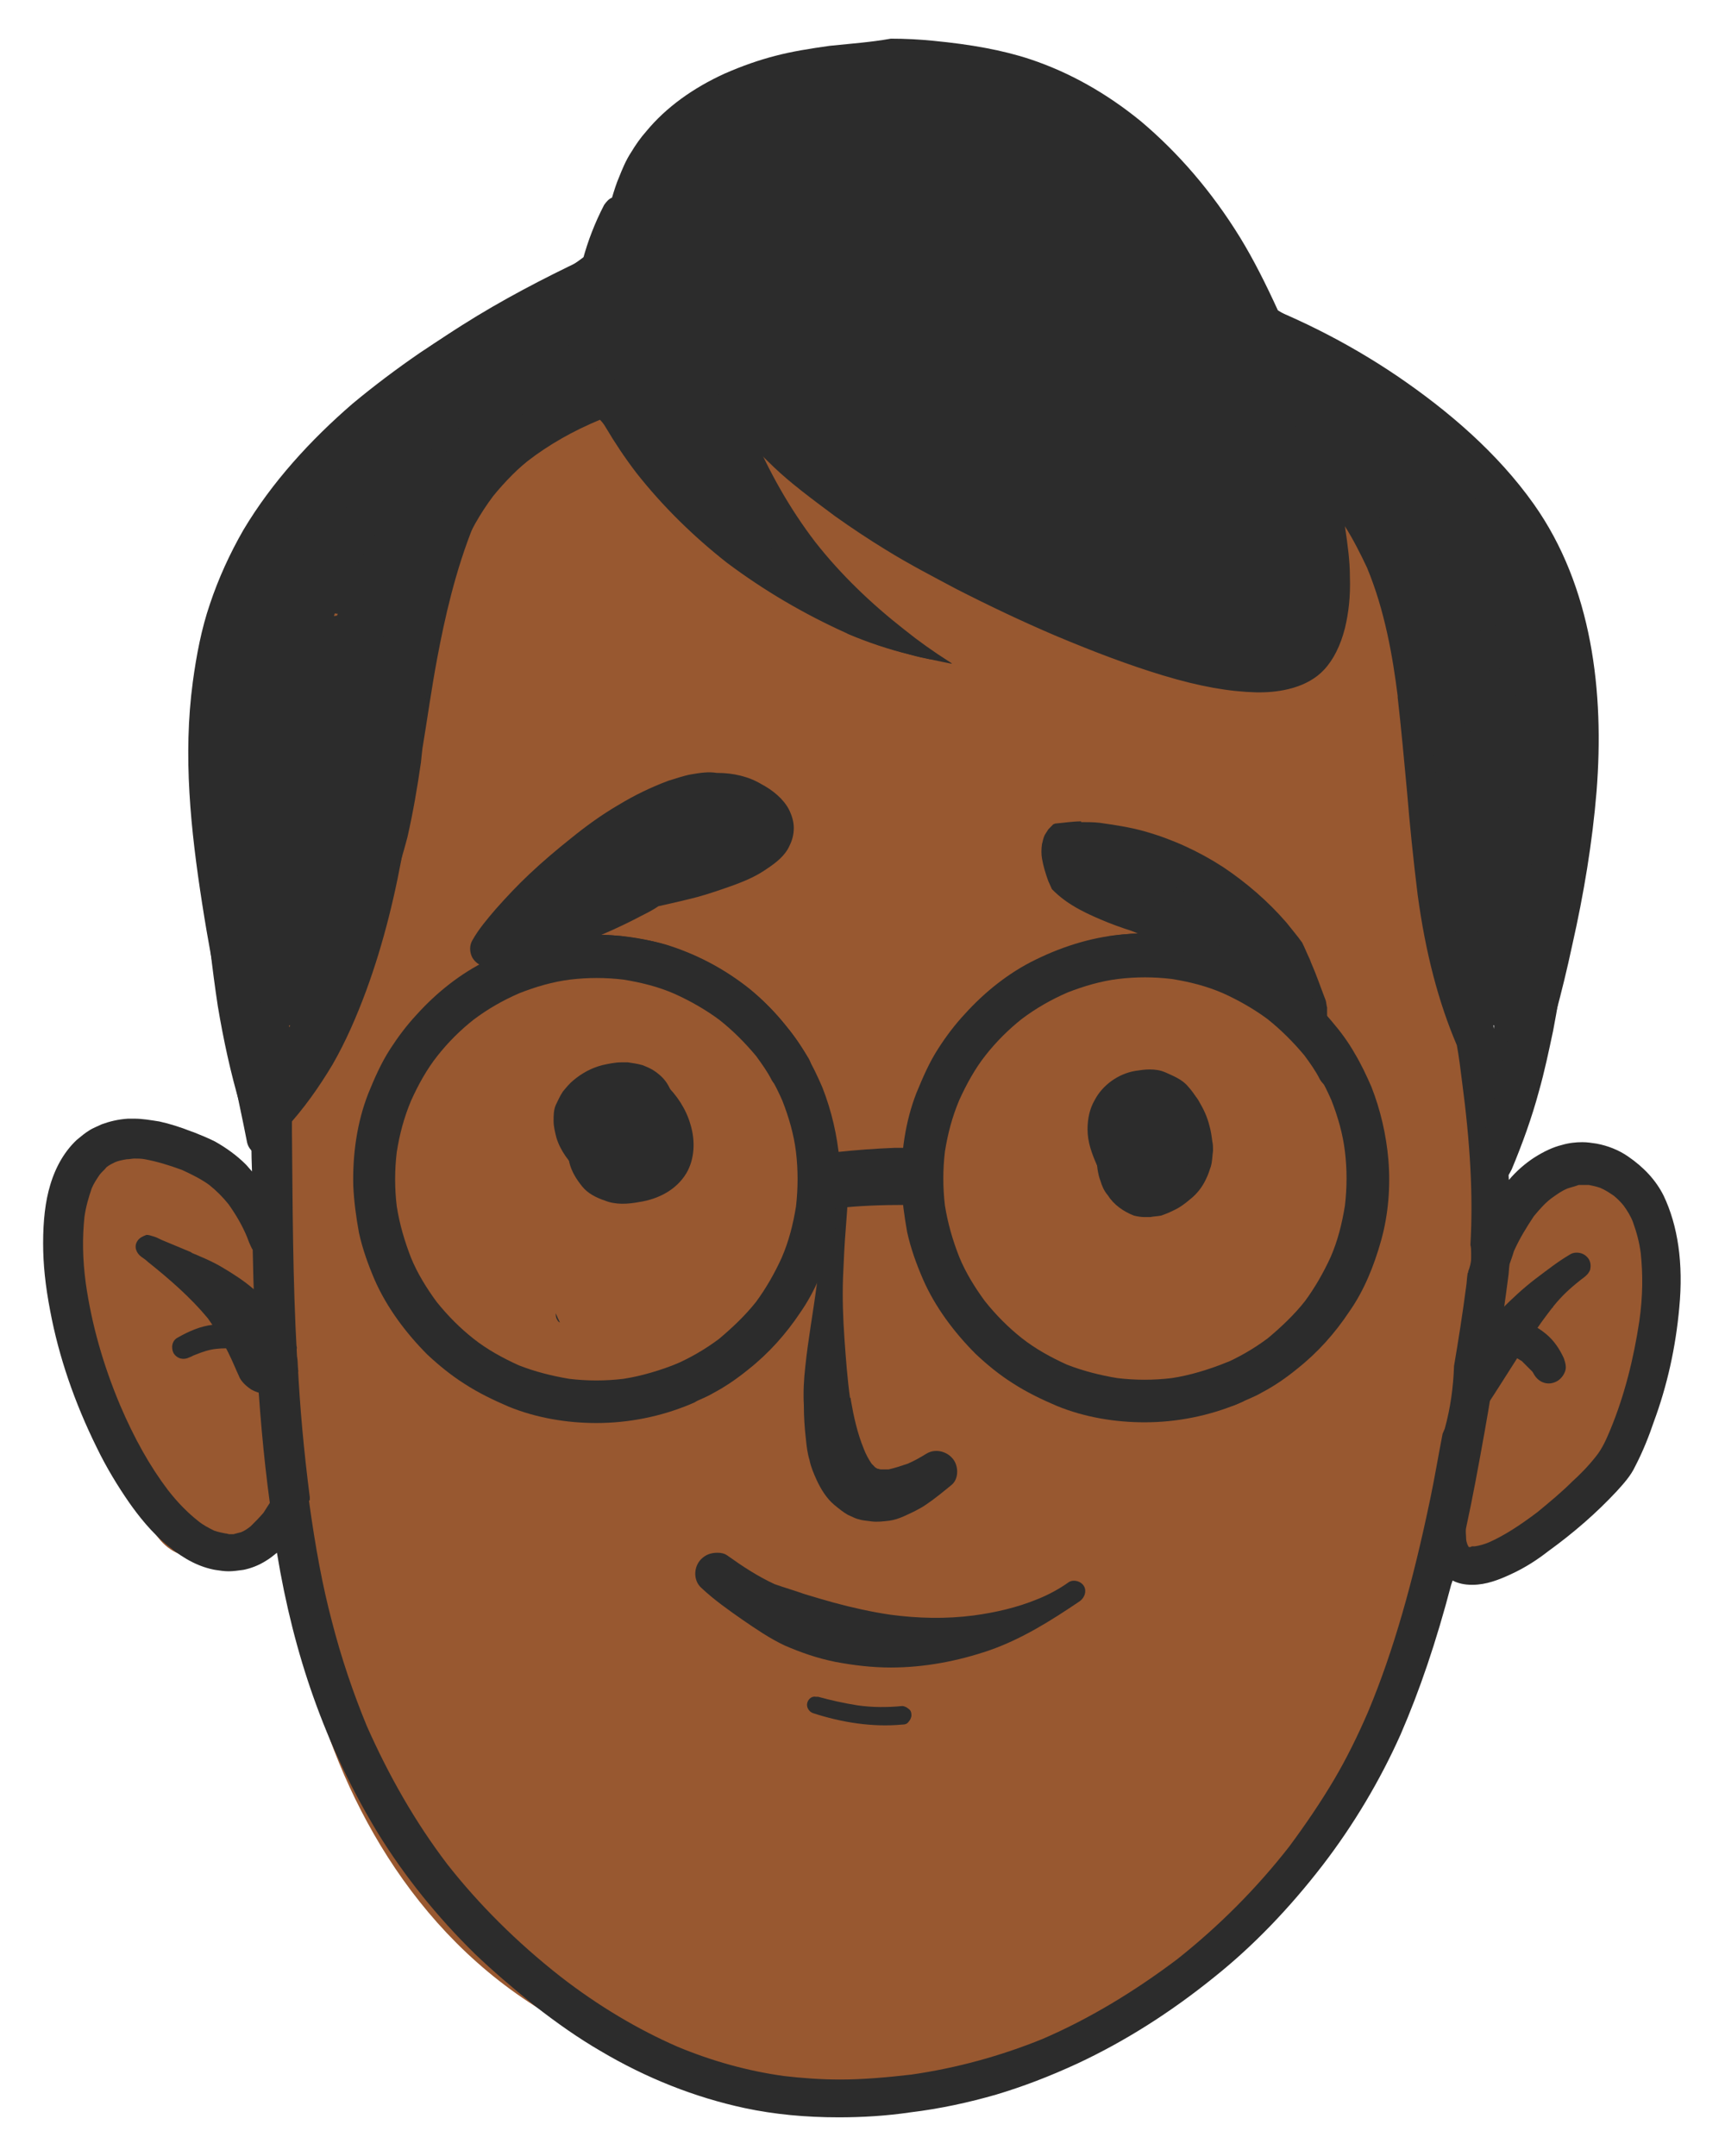 <svg width="24" height="30" viewBox="0 0 24 30" fill="none" xmlns="http://www.w3.org/2000/svg">
<path d="M20.5 7.5L14.5 4L8 5L3.5 9L4 16.5C4 16.5 1.5 15.5 1 16C0.5 16.5 1.5 19.5 2 21L2 21C2.5 22.5 4 21 4 21C4 23.667 5.5 29 11.5 29C17.5 29 19.667 24.5 20 22C23 22 23.5 17.5 23 16.5C22.6 15.7 21 16.5 20.5 17V7.5Z" fill="#985830"/>
<path d="M11.541 0.638C11.263 0.677 11.015 0.717 10.787 0.777C10.559 0.836 10.331 0.915 10.082 1.024C9.646 1.223 9.269 1.491 8.991 1.828C8.912 1.917 8.843 2.016 8.783 2.116C8.704 2.235 8.654 2.364 8.614 2.463C8.575 2.552 8.545 2.651 8.515 2.75C8.466 2.77 8.436 2.81 8.406 2.85C8.277 3.098 8.178 3.355 8.109 3.613C7.027 4.129 5.798 4.804 4.806 5.815C4.32 6.311 3.923 6.877 3.625 7.492C3.348 8.057 3.149 8.702 3.02 9.446C2.852 10.378 2.792 11.4 2.862 12.471C2.891 12.957 2.951 13.473 3.03 13.998C3.11 14.475 3.209 14.931 3.338 15.367C3.357 15.447 3.417 15.516 3.496 15.546C3.496 15.794 3.496 16.052 3.506 16.3C3.477 16.27 3.447 16.23 3.417 16.2C3.298 16.081 3.149 15.972 2.99 15.883C2.891 15.833 2.792 15.794 2.693 15.754L2.663 15.744C2.514 15.685 2.356 15.635 2.217 15.605C2.088 15.585 1.979 15.566 1.87 15.566C1.84 15.566 1.81 15.566 1.78 15.566C1.642 15.575 1.522 15.605 1.413 15.645C1.354 15.675 1.294 15.694 1.235 15.734C1.185 15.764 1.126 15.813 1.066 15.863C0.908 16.012 0.779 16.22 0.699 16.488C0.63 16.716 0.6 16.984 0.6 17.301C0.6 17.589 0.63 17.887 0.699 18.244C0.818 18.878 1.036 19.513 1.344 20.138C1.483 20.426 1.642 20.684 1.8 20.912C1.919 21.081 2.108 21.328 2.346 21.517C2.574 21.705 2.782 21.805 2.99 21.844C3.06 21.854 3.119 21.864 3.179 21.864C3.248 21.864 3.308 21.854 3.387 21.844C3.486 21.824 3.596 21.785 3.705 21.715C3.754 21.686 3.804 21.646 3.853 21.606C3.972 22.33 4.141 22.995 4.359 23.61C4.597 24.284 4.905 24.929 5.262 25.514C5.629 26.109 6.085 26.675 6.601 27.181C6.849 27.419 7.127 27.657 7.434 27.905C7.752 28.153 8.049 28.361 8.357 28.54C8.991 28.916 9.666 29.184 10.36 29.333C10.777 29.422 11.213 29.462 11.669 29.462C11.997 29.462 12.334 29.442 12.671 29.392C13.078 29.343 13.485 29.254 13.862 29.145C14.229 29.035 14.596 28.896 15.002 28.708C15.637 28.41 16.272 28.014 16.897 27.508C17.432 27.081 17.938 26.556 18.404 25.951C18.831 25.395 19.198 24.78 19.486 24.136C19.753 23.52 19.982 22.846 20.19 22.052L20.2 22.023L20.21 21.993C20.289 22.033 20.378 22.052 20.477 22.052H20.487C20.676 22.052 20.854 21.983 21.023 21.904C21.221 21.814 21.4 21.695 21.539 21.586C21.896 21.328 22.213 21.051 22.491 20.753C22.59 20.644 22.689 20.535 22.749 20.406C22.858 20.198 22.947 19.97 23.007 19.791C23.195 19.285 23.314 18.75 23.364 18.194C23.423 17.579 23.344 17.053 23.146 16.637C23.037 16.419 22.868 16.24 22.65 16.091C22.521 16.002 22.372 15.943 22.213 15.913C22.144 15.903 22.084 15.893 22.015 15.893C21.926 15.893 21.826 15.903 21.727 15.933C21.608 15.962 21.479 16.022 21.34 16.111C21.221 16.19 21.102 16.29 20.993 16.419C20.983 16.25 20.973 16.071 20.963 15.883C20.993 15.863 21.013 15.843 21.023 15.813C21.112 15.645 21.172 15.456 21.202 15.268C21.212 15.209 21.221 15.139 21.231 15.07C21.36 14.772 21.469 14.455 21.559 14.147C21.648 13.82 21.727 13.463 21.777 13.066C21.886 12.352 21.916 11.578 21.896 10.775C21.876 10.061 21.797 9.327 21.668 8.583C21.559 7.938 21.321 7.333 20.993 6.827C20.785 6.51 20.517 6.212 20.21 5.934C19.942 5.706 19.644 5.478 19.228 5.21C19.009 5.071 18.791 4.933 18.573 4.804C18.444 4.724 18.325 4.655 18.196 4.575C18.047 4.486 17.909 4.397 17.779 4.318C17.611 3.951 17.442 3.613 17.254 3.306C16.857 2.661 16.391 2.125 15.875 1.689C15.389 1.292 14.873 1.005 14.338 0.826C13.951 0.697 13.505 0.618 12.989 0.568C12.79 0.548 12.592 0.538 12.394 0.538C12.116 0.588 11.828 0.608 11.541 0.638ZM3.486 10.011C3.596 9.237 3.764 8.563 4.012 7.978C4.201 7.541 4.449 7.115 4.736 6.738C5.073 6.311 5.49 5.905 5.966 5.528C6.532 5.101 7.176 4.704 8.009 4.288C8 4.486 8 4.694 8.019 4.893C8.029 4.992 8.039 5.101 8.059 5.2C7.811 5.25 7.583 5.339 7.365 5.458C7.027 5.647 6.73 5.954 6.462 6.361C6.244 6.688 6.065 7.085 5.897 7.601C5.768 7.988 5.659 8.434 5.55 8.979C5.47 9.376 5.411 9.773 5.351 10.16C5.312 10.438 5.262 10.725 5.212 11.003C5.173 11.241 5.113 11.519 5.034 11.796C4.875 12.322 4.697 12.848 4.488 13.344C4.33 13.731 4.181 14.028 4.022 14.296C4.022 14.038 4.012 13.77 4.002 13.512C4.002 13.354 3.873 13.235 3.724 13.235C3.625 13.235 3.526 13.294 3.477 13.393C3.357 12.233 3.348 11.092 3.486 10.011ZM21.172 10.933C21.102 10.547 21.013 10.14 20.914 9.723C20.835 9.406 20.715 8.989 20.557 8.602C20.418 8.265 20.259 7.948 20.071 7.66C19.912 7.412 19.714 7.154 19.466 6.867C19.188 6.549 18.881 6.242 18.583 5.954L18.474 5.845L18.305 5.676C18.256 5.528 18.206 5.379 18.146 5.21L18.345 5.339C18.762 5.587 19.198 5.855 19.585 6.153C19.902 6.401 20.17 6.658 20.388 6.936C20.577 7.184 20.735 7.452 20.864 7.74C20.954 7.968 21.033 8.206 21.092 8.464C21.152 8.731 21.192 9.009 21.231 9.267V9.277V9.287V9.297V9.307V9.327V9.317C21.36 10.358 21.4 11.36 21.331 12.273C21.311 11.846 21.251 11.4 21.172 10.933ZM4.31 20.872V20.852V20.832C4.23 20.208 4.171 19.583 4.141 18.948C4.141 18.918 4.131 18.878 4.131 18.849C4.072 17.807 4.072 16.776 4.062 15.754V15.238C4.538 14.633 4.845 13.949 5.093 13.354C5.222 13.036 5.341 12.699 5.47 12.322C5.54 12.104 5.609 11.876 5.669 11.648C5.748 11.3 5.807 10.953 5.857 10.606L5.867 10.507L5.877 10.418C5.946 10.001 6.006 9.565 6.085 9.148C6.184 8.622 6.333 7.938 6.601 7.283C6.74 6.956 6.899 6.678 7.077 6.45C7.166 6.331 7.266 6.232 7.375 6.133C7.404 5.974 7.504 5.825 7.642 5.746C7.732 5.696 7.831 5.667 7.93 5.667C8.019 5.667 8.109 5.686 8.188 5.726C8.188 5.726 8.198 5.726 8.208 5.726V5.736C8.297 5.786 8.376 5.855 8.426 5.944C8.555 6.162 8.694 6.371 8.853 6.579C9.22 7.045 9.646 7.462 10.112 7.829C10.628 8.216 11.184 8.543 11.779 8.811C12.066 8.93 12.364 9.029 12.661 9.108C12.761 9.138 12.86 9.158 12.959 9.178C12.602 9.009 12.255 8.801 11.937 8.563C11.61 8.305 11.322 8.017 11.065 7.69C10.836 7.392 10.648 7.065 10.499 6.738C10.4 6.49 10.32 6.232 10.271 5.974C10.42 6.153 10.588 6.331 10.767 6.5C10.995 6.718 11.273 6.926 11.62 7.184C11.858 7.353 12.096 7.511 12.324 7.65C12.661 7.859 13.009 8.037 13.306 8.196C13.752 8.424 14.209 8.642 14.675 8.841C15.24 9.079 15.716 9.257 16.173 9.396C16.698 9.555 17.105 9.624 17.482 9.634H17.522C17.799 9.634 18.186 9.575 18.424 9.317C18.553 9.178 18.652 8.979 18.712 8.741C18.762 8.533 18.791 8.305 18.781 8.017C18.781 7.809 18.752 7.591 18.712 7.323C18.831 7.511 18.93 7.71 19.019 7.898C19.267 8.493 19.377 9.138 19.446 9.684V9.704V9.723C19.446 9.713 19.446 9.713 19.446 9.704C19.495 10.13 19.535 10.576 19.575 11.003C19.614 11.479 19.664 11.965 19.724 12.451C19.833 13.255 20.011 13.939 20.269 14.544C20.299 14.703 20.319 14.871 20.339 15.03C20.458 15.923 20.497 16.647 20.458 17.321C20.468 17.361 20.468 17.401 20.468 17.44C20.468 17.46 20.468 17.49 20.468 17.51C20.468 17.569 20.448 17.639 20.428 17.688C20.428 17.698 20.428 17.708 20.418 17.718V17.728C20.408 17.787 20.408 17.847 20.398 17.906C20.349 18.283 20.289 18.66 20.23 19.007C20.22 19.305 20.18 19.593 20.101 19.88C20.091 19.9 20.081 19.93 20.071 19.95C20.011 20.257 19.962 20.555 19.902 20.842C19.654 22.033 19.386 22.975 19.039 23.808C18.89 24.155 18.732 24.473 18.563 24.76C18.375 25.078 18.166 25.385 17.938 25.693C17.482 26.278 16.956 26.804 16.381 27.26C15.776 27.716 15.151 28.093 14.506 28.371C13.921 28.609 13.306 28.777 12.681 28.867C12.344 28.906 12.007 28.936 11.689 28.936C11.421 28.936 11.154 28.916 10.906 28.887C10.4 28.817 9.904 28.678 9.428 28.48C8.882 28.242 8.327 27.915 7.791 27.498C7.186 27.022 6.66 26.496 6.224 25.941C5.778 25.355 5.411 24.711 5.103 24.016C4.915 23.56 4.746 23.064 4.617 22.558C4.488 22.072 4.389 21.537 4.3 20.892V20.902V20.882L4.31 20.872ZM20.676 13.611C20.666 13.542 20.606 13.483 20.547 13.443C20.527 13.433 20.497 13.423 20.477 13.413C20.388 13.066 20.319 12.689 20.259 12.273C20.2 11.836 20.16 11.39 20.12 10.953C20.101 10.685 20.071 10.418 20.041 10.15C19.972 9.456 19.872 8.722 19.644 8.027L19.634 8.007L19.624 7.978C19.773 8.216 19.902 8.464 20.011 8.722C20.2 9.178 20.329 9.654 20.438 10.1C20.557 10.566 20.646 11.062 20.715 11.578C20.795 12.173 20.835 12.758 20.835 13.324C20.835 13.611 20.825 13.909 20.795 14.207C20.795 14.246 20.785 14.286 20.785 14.316C20.755 14.088 20.715 13.85 20.676 13.611ZM3.139 21.338C3.09 21.328 3.04 21.319 2.981 21.299C2.901 21.259 2.822 21.219 2.752 21.16C2.614 21.051 2.475 20.912 2.336 20.733C2.088 20.406 1.87 20.019 1.671 19.553C1.433 18.988 1.275 18.422 1.195 17.867C1.146 17.51 1.146 17.212 1.175 16.934C1.195 16.786 1.235 16.657 1.275 16.538C1.304 16.468 1.344 16.409 1.384 16.349C1.413 16.309 1.453 16.28 1.483 16.24C1.522 16.21 1.562 16.19 1.602 16.171C1.651 16.151 1.701 16.141 1.761 16.131C1.8 16.131 1.84 16.121 1.87 16.121C1.919 16.121 1.969 16.121 2.018 16.131C2.177 16.161 2.346 16.21 2.534 16.28C2.683 16.349 2.802 16.409 2.911 16.488C3.01 16.567 3.1 16.657 3.179 16.756C3.278 16.895 3.367 17.044 3.437 17.212C3.447 17.242 3.457 17.262 3.467 17.291C3.486 17.331 3.496 17.361 3.516 17.391C3.526 17.936 3.546 18.402 3.566 18.839C3.605 19.563 3.665 20.257 3.754 20.912C3.724 20.961 3.695 21.001 3.665 21.051C3.605 21.12 3.546 21.18 3.486 21.239C3.447 21.269 3.407 21.299 3.357 21.319C3.318 21.328 3.288 21.338 3.248 21.348C3.229 21.348 3.209 21.348 3.189 21.348C3.179 21.348 3.159 21.338 3.139 21.338ZM20.458 21.527H20.438L20.428 21.517C20.428 21.507 20.418 21.497 20.418 21.497C20.408 21.467 20.398 21.438 20.398 21.408C20.398 21.358 20.388 21.309 20.398 21.259C20.487 20.852 20.567 20.416 20.656 19.92C20.725 19.533 20.785 19.156 20.825 18.869L20.854 18.66C20.904 18.373 20.944 18.075 20.983 17.777C20.993 17.718 20.993 17.648 21.003 17.589C21.023 17.529 21.043 17.48 21.063 17.41C21.142 17.232 21.241 17.073 21.34 16.924C21.43 16.815 21.509 16.726 21.608 16.657C21.678 16.607 21.737 16.567 21.807 16.538C21.866 16.518 21.916 16.508 21.965 16.488C21.985 16.488 22.005 16.488 22.035 16.488C22.055 16.488 22.084 16.488 22.104 16.488C22.154 16.498 22.203 16.508 22.263 16.528C22.332 16.557 22.392 16.597 22.451 16.637C22.501 16.677 22.55 16.726 22.59 16.776C22.64 16.845 22.689 16.924 22.719 17.004C22.769 17.143 22.808 17.282 22.828 17.44C22.858 17.728 22.858 18.035 22.808 18.383C22.729 18.908 22.6 19.424 22.402 19.9C22.352 20.019 22.293 20.158 22.203 20.267C22.094 20.406 21.975 20.525 21.876 20.614C21.727 20.763 21.559 20.902 21.39 21.041C21.142 21.229 20.924 21.368 20.725 21.457C20.656 21.487 20.587 21.507 20.517 21.517C20.507 21.517 20.487 21.517 20.477 21.517L20.458 21.527Z" fill="#2C2C2C"/>
<path d="M9.993 5.488C9.924 5.508 9.864 5.557 9.834 5.617C9.805 5.676 9.785 5.766 9.805 5.825C9.953 6.232 10.132 6.629 10.34 7.006C10.539 7.372 10.777 7.71 11.035 8.027C11.263 8.315 11.521 8.573 11.798 8.821C12.076 8.94 12.374 9.039 12.661 9.108C12.86 9.158 13.048 9.198 13.246 9.237C13.236 9.227 13.227 9.217 13.207 9.207C12.989 9.069 12.78 8.92 12.582 8.761C12.126 8.404 11.699 7.997 11.342 7.541C10.985 7.075 10.697 6.559 10.469 6.024C10.42 5.905 10.37 5.785 10.33 5.666C10.301 5.597 10.271 5.538 10.201 5.508C10.162 5.488 10.112 5.468 10.062 5.468C10.033 5.478 10.013 5.478 9.993 5.488Z" fill="#2C2C2C"/>
<path d="M17.254 5.111C17.214 5.25 17.303 5.418 17.442 5.448C17.69 5.508 17.928 5.577 18.166 5.676C18.464 5.805 18.742 5.964 19 6.162C19.258 6.371 19.495 6.609 19.704 6.867C19.952 7.194 20.15 7.561 20.319 7.938C20.547 8.503 20.696 9.098 20.785 9.693C20.894 10.507 20.884 11.33 20.775 12.143C20.726 12.54 20.646 12.927 20.527 13.314C20.477 13.453 20.577 13.611 20.715 13.651C20.864 13.691 21.003 13.601 21.053 13.463C21.152 13.145 21.221 12.828 21.271 12.501C21.311 12.233 21.35 11.955 21.37 11.687C21.42 11.152 21.41 10.616 21.37 10.08C21.281 8.999 21.003 7.908 20.428 6.976C20.279 6.728 20.101 6.5 19.912 6.281C19.724 6.063 19.495 5.875 19.267 5.696C18.771 5.319 18.196 5.071 17.591 4.942C17.571 4.932 17.541 4.932 17.522 4.932C17.403 4.913 17.294 4.992 17.254 5.111ZM19.684 6.837C19.684 6.847 19.694 6.847 19.694 6.857C19.684 6.847 19.684 6.837 19.684 6.837ZM20.775 9.644C20.775 9.664 20.775 9.674 20.785 9.693C20.785 9.684 20.785 9.664 20.775 9.644ZM20.785 9.693C20.785 9.703 20.785 9.703 20.785 9.713C20.785 9.713 20.785 9.703 20.785 9.693Z" fill="#2C2C2C"/>
<path d="M18.087 5.686C17.988 5.786 17.978 5.974 18.087 6.073C18.563 6.49 19 6.946 19.396 7.452C19.674 7.819 19.932 8.206 20.16 8.612C20.23 8.741 20.408 8.781 20.537 8.712C20.666 8.632 20.706 8.464 20.636 8.335C20.349 7.839 20.031 7.363 19.664 6.916C19.307 6.48 18.91 6.073 18.484 5.696C18.424 5.647 18.365 5.617 18.295 5.617C18.206 5.607 18.137 5.637 18.087 5.686Z" fill="#2C2C2C"/>
<path d="M18.474 5.557C18.424 5.607 18.395 5.676 18.395 5.746C18.395 5.825 18.424 5.885 18.474 5.934C18.682 6.172 18.891 6.42 19.089 6.678C19.515 7.243 19.912 7.839 20.19 8.493C20.22 8.553 20.289 8.602 20.349 8.622C20.418 8.642 20.497 8.632 20.557 8.592C20.616 8.553 20.666 8.493 20.686 8.434C20.686 8.414 20.696 8.384 20.696 8.364C20.696 8.315 20.686 8.265 20.656 8.225C20.24 7.233 19.565 6.371 18.861 5.557C18.811 5.508 18.742 5.478 18.672 5.478C18.603 5.478 18.524 5.508 18.474 5.557ZM19.109 6.718C19.109 6.728 19.119 6.728 19.119 6.738C19.119 6.728 19.109 6.718 19.109 6.718Z" fill="#2C2C2C"/>
<path d="M19.396 6.242C19.337 6.282 19.287 6.341 19.267 6.401C19.247 6.47 19.257 6.549 19.297 6.609C19.307 6.629 19.327 6.649 19.337 6.668C19.366 6.698 19.406 6.728 19.456 6.738C19.555 6.787 19.654 6.847 19.743 6.906C19.862 7.006 19.971 7.125 20.081 7.244C20.239 7.452 20.358 7.68 20.457 7.918C20.567 8.196 20.656 8.483 20.705 8.771C20.735 8.92 20.904 8.999 21.043 8.96C21.112 8.94 21.172 8.9 21.201 8.831C21.241 8.761 21.241 8.692 21.231 8.622C21.142 8.136 20.973 7.65 20.715 7.224C20.586 7.006 20.438 6.807 20.259 6.639C20.17 6.549 20.061 6.46 19.952 6.391C19.843 6.311 19.723 6.262 19.604 6.212C19.585 6.202 19.565 6.202 19.535 6.202C19.485 6.202 19.436 6.222 19.396 6.242Z" fill="#2C2C2C"/>
<path d="M20.368 7.323C20.319 7.372 20.289 7.442 20.289 7.511C20.289 7.591 20.319 7.65 20.368 7.7C20.388 7.729 20.418 7.749 20.438 7.779C20.527 7.898 20.596 8.027 20.666 8.166C20.755 8.384 20.814 8.612 20.844 8.85C20.874 9.138 20.874 9.425 20.844 9.723C20.834 9.793 20.824 9.852 20.805 9.921C20.785 9.991 20.795 10.06 20.834 10.13C20.874 10.189 20.933 10.239 20.993 10.259C21.132 10.298 21.3 10.209 21.33 10.07C21.38 9.842 21.4 9.624 21.41 9.396C21.42 9.148 21.39 8.89 21.35 8.642C21.271 8.156 21.072 7.69 20.745 7.323C20.695 7.273 20.626 7.243 20.557 7.243C20.497 7.243 20.418 7.273 20.368 7.323ZM20.646 8.136C20.646 8.146 20.656 8.146 20.656 8.156C20.646 8.146 20.646 8.136 20.646 8.136ZM20.834 9.743C20.834 9.753 20.834 9.763 20.834 9.773C20.834 9.763 20.834 9.753 20.834 9.743Z" fill="#2C2C2C"/>
<path d="M19.575 7.134C19.426 7.174 19.347 7.323 19.386 7.472C19.595 8.245 19.813 9.009 19.932 9.803C19.991 10.269 20.011 10.745 19.962 11.211C19.952 11.281 19.991 11.36 20.041 11.4C20.09 11.449 20.16 11.479 20.229 11.479C20.299 11.479 20.368 11.449 20.418 11.4C20.477 11.34 20.487 11.281 20.497 11.211C20.576 10.556 20.507 9.892 20.388 9.247C20.269 8.593 20.081 7.958 19.912 7.323C19.882 7.204 19.763 7.125 19.644 7.125C19.624 7.125 19.605 7.134 19.575 7.134Z" fill="#2C2C2C"/>
<path d="M19.446 7.73C19.377 7.75 19.317 7.789 19.287 7.859C19.258 7.918 19.238 8.007 19.258 8.067C19.476 8.583 19.635 9.118 19.764 9.654C19.883 10.17 19.972 10.695 20.041 11.231C20.041 11.221 20.041 11.211 20.041 11.201C20.041 11.221 20.051 11.241 20.051 11.261C20.051 11.271 20.051 11.271 20.051 11.281C20.051 11.281 20.051 11.281 20.051 11.271C20.15 12.015 20.22 12.758 20.319 13.502C20.319 13.522 20.329 13.552 20.329 13.572C20.339 13.621 20.369 13.661 20.398 13.691C20.448 13.741 20.517 13.77 20.587 13.77C20.656 13.77 20.726 13.741 20.775 13.691C20.825 13.641 20.864 13.562 20.855 13.502C20.726 12.57 20.646 11.628 20.497 10.695C20.349 9.753 20.131 8.821 19.764 7.928C19.734 7.859 19.704 7.809 19.635 7.769C19.595 7.75 19.545 7.73 19.496 7.73C19.496 7.72 19.476 7.72 19.446 7.73ZM20.051 11.261C20.051 11.251 20.051 11.261 20.051 11.261C20.051 11.241 20.051 11.231 20.051 11.221C20.051 11.241 20.051 11.251 20.051 11.261Z" fill="#2C2C2C"/>
<path d="M20.12 10.15C19.991 10.229 19.952 10.388 20.021 10.527C20.051 10.596 20.091 10.666 20.12 10.725C20.309 11.182 20.418 11.668 20.487 12.154C20.547 12.6 20.577 13.066 20.517 13.512C20.507 13.572 20.497 13.632 20.487 13.681C20.458 13.83 20.527 13.979 20.676 14.018C20.815 14.058 20.983 13.969 21.013 13.83C21.142 13.235 21.093 12.62 21.013 12.025C20.974 11.707 20.904 11.4 20.825 11.092C20.745 10.805 20.636 10.517 20.497 10.239C20.448 10.15 20.358 10.11 20.259 10.11C20.21 10.12 20.16 10.13 20.12 10.15ZM20.11 10.696C20.11 10.706 20.12 10.706 20.12 10.715C20.11 10.706 20.11 10.706 20.11 10.696ZM20.487 12.193C20.487 12.203 20.487 12.213 20.487 12.223C20.497 12.213 20.497 12.203 20.487 12.193Z" fill="#2C2C2C"/>
<path d="M20.715 10.646C20.576 10.685 20.487 10.834 20.527 10.983C20.606 11.261 20.666 11.548 20.705 11.836C20.775 12.361 20.795 12.897 20.725 13.433C20.705 13.601 20.666 13.77 20.616 13.939C20.576 14.078 20.666 14.236 20.805 14.276C20.953 14.316 21.102 14.226 21.142 14.087C21.291 13.572 21.32 13.016 21.3 12.481C21.291 12.193 21.251 11.905 21.211 11.627C21.172 11.37 21.112 11.102 21.043 10.844C21.013 10.725 20.894 10.646 20.775 10.646C20.755 10.646 20.735 10.646 20.715 10.646ZM20.705 11.876C20.705 11.885 20.705 11.885 20.705 11.895C20.705 11.885 20.705 11.876 20.705 11.876ZM20.725 13.393C20.725 13.403 20.725 13.403 20.725 13.413C20.725 13.413 20.725 13.403 20.725 13.393Z" fill="#2C2C2C"/>
<path d="M21.102 10.457C21.033 10.477 20.973 10.517 20.944 10.586C20.904 10.656 20.904 10.725 20.914 10.795C20.934 10.924 20.953 11.043 20.973 11.171C21.053 11.767 21.072 12.372 21.003 12.967C20.963 13.264 20.894 13.552 20.795 13.83C20.745 13.969 20.854 14.127 20.983 14.167C21.053 14.187 21.132 14.177 21.191 14.137C21.261 14.098 21.291 14.048 21.32 13.979C21.509 13.453 21.578 12.887 21.588 12.322C21.598 11.757 21.539 11.201 21.439 10.646C21.43 10.576 21.37 10.517 21.311 10.487C21.271 10.467 21.221 10.447 21.172 10.447C21.152 10.447 21.132 10.447 21.102 10.457Z" fill="#2C2C2C"/>
<path d="M19.506 6.351C19.406 6.45 19.396 6.639 19.506 6.738C19.694 6.916 19.872 7.105 20.031 7.303C20.309 7.67 20.537 8.067 20.716 8.494C20.974 9.118 21.132 9.773 21.221 10.438C21.35 11.439 21.331 12.451 21.202 13.453C21.142 13.86 21.073 14.266 20.974 14.673C20.854 15.169 20.706 15.655 20.507 16.121C20.477 16.181 20.497 16.27 20.537 16.329C20.577 16.389 20.636 16.439 20.696 16.458C20.765 16.478 20.845 16.468 20.904 16.429C20.974 16.389 21.003 16.329 21.033 16.27C21.182 15.913 21.311 15.556 21.41 15.189C21.489 14.911 21.549 14.623 21.608 14.346C21.727 13.731 21.807 13.106 21.846 12.471C21.876 11.836 21.866 11.201 21.797 10.567C21.727 9.932 21.598 9.307 21.39 8.712C21.083 7.829 20.596 7.006 19.912 6.371C19.853 6.321 19.783 6.292 19.714 6.292C19.634 6.282 19.565 6.301 19.506 6.351ZM21.231 10.438C21.231 10.448 21.231 10.457 21.231 10.477C21.231 10.457 21.231 10.448 21.231 10.438Z" fill="#2C2C2C"/>
<path d="M16.817 4.268C16.797 4.337 16.807 4.417 16.847 4.476C16.887 4.536 16.946 4.575 17.006 4.605C17.184 4.665 17.363 4.734 17.531 4.803C18.275 5.121 18.98 5.528 19.624 6.023C20.051 6.351 20.438 6.728 20.775 7.144C20.983 7.422 21.162 7.72 21.301 8.037C21.469 8.444 21.578 8.88 21.638 9.317C21.737 10.09 21.697 10.864 21.598 11.638C21.519 12.203 21.41 12.758 21.281 13.314C21.211 13.582 21.142 13.859 21.072 14.127C20.983 14.454 20.894 14.782 20.775 15.099C20.745 15.169 20.765 15.248 20.805 15.307C20.844 15.367 20.904 15.417 20.963 15.437C21.033 15.456 21.112 15.446 21.172 15.407C21.241 15.367 21.271 15.307 21.301 15.248C21.439 14.881 21.539 14.504 21.638 14.127C21.727 13.8 21.806 13.473 21.876 13.145C22.035 12.441 22.154 11.727 22.213 11.013C22.322 9.634 22.154 8.166 21.34 7.015C20.834 6.301 20.15 5.716 19.436 5.23C18.732 4.754 17.958 4.367 17.154 4.089C17.135 4.079 17.105 4.079 17.085 4.079C16.956 4.06 16.847 4.149 16.817 4.268ZM19.595 5.994C19.604 6.004 19.614 6.014 19.624 6.014C19.614 6.004 19.604 5.994 19.595 5.994ZM21.638 9.257C21.638 9.267 21.638 9.287 21.648 9.297C21.638 9.287 21.638 9.277 21.638 9.257Z" fill="#2C2C2C"/>
<path d="M7.989 5.151C7.811 5.161 7.622 5.2 7.454 5.26C7.384 5.28 7.325 5.319 7.295 5.389C7.255 5.448 7.246 5.528 7.265 5.597C7.285 5.657 7.325 5.706 7.365 5.746C7.335 5.766 7.315 5.776 7.285 5.796C6.928 6.034 6.601 6.321 6.313 6.649C6.006 6.996 5.748 7.373 5.51 7.769C5.371 8.007 5.242 8.245 5.113 8.484C4.974 8.741 4.845 9.009 4.716 9.277C4.686 9.346 4.667 9.416 4.686 9.485C4.706 9.555 4.746 9.614 4.815 9.644C4.875 9.684 4.954 9.694 5.024 9.674C5.083 9.654 5.163 9.614 5.182 9.545C5.381 9.108 5.609 8.682 5.847 8.255C6.035 7.918 6.234 7.601 6.472 7.293C6.73 6.966 7.007 6.678 7.335 6.42C7.642 6.182 7.98 5.994 8.337 5.845C8.426 5.805 8.525 5.776 8.614 5.736C8.684 5.706 8.753 5.667 8.783 5.597C8.852 5.548 8.892 5.468 8.892 5.379C8.892 5.23 8.763 5.111 8.614 5.101C8.585 5.101 8.555 5.101 8.525 5.101C8.356 5.111 8.168 5.131 7.989 5.151Z" fill="#2C2C2C"/>
<path d="M8.287 4.506C7.494 4.933 6.76 5.478 6.105 6.103C5.48 6.698 4.925 7.383 4.478 8.127C4.399 8.255 4.449 8.424 4.577 8.503C4.706 8.583 4.875 8.533 4.954 8.404C5.123 8.117 5.311 7.849 5.51 7.581C6.026 6.926 6.611 6.341 7.265 5.825C7.672 5.508 8.109 5.23 8.565 4.982C8.694 4.913 8.733 4.734 8.664 4.605C8.614 4.516 8.525 4.476 8.426 4.476C8.376 4.466 8.337 4.476 8.287 4.506ZM7.295 5.786L7.285 5.796L7.295 5.786ZM5.53 7.531C5.52 7.541 5.52 7.551 5.51 7.561C5.52 7.551 5.52 7.541 5.53 7.531Z" fill="#2C2C2C"/>
<path d="M8.257 4.09C7.603 4.278 7.028 4.685 6.502 5.121C5.966 5.558 5.49 6.063 5.034 6.579C4.984 6.639 4.954 6.698 4.954 6.768C4.954 6.837 4.984 6.906 5.034 6.956C5.083 7.006 5.153 7.035 5.222 7.035C5.242 7.035 5.272 7.026 5.292 7.026C5.341 7.016 5.381 6.986 5.411 6.956C5.46 6.916 5.51 6.877 5.56 6.837C5.619 6.797 5.669 6.748 5.688 6.678C5.688 6.668 5.688 6.659 5.698 6.649C6.125 6.182 6.591 5.736 7.087 5.339C7.404 5.091 7.742 4.873 8.109 4.714C8.198 4.675 8.297 4.645 8.396 4.615C8.535 4.576 8.624 4.427 8.585 4.278C8.555 4.159 8.436 4.08 8.317 4.08C8.297 4.08 8.277 4.09 8.257 4.09ZM7.117 5.319L7.107 5.329C7.107 5.319 7.117 5.319 7.117 5.319Z" fill="#2C2C2C"/>
<path d="M7.643 4.228C7.345 4.327 7.057 4.456 6.79 4.615C6.502 4.774 6.234 4.972 5.976 5.171C5.451 5.587 4.994 6.103 4.607 6.658C4.231 7.204 3.933 7.809 3.745 8.454C3.655 8.761 3.606 9.088 3.586 9.406C3.566 9.723 3.586 10.031 3.645 10.338C3.645 10.358 3.655 10.388 3.655 10.408C3.685 10.556 3.854 10.636 3.992 10.596C4.141 10.556 4.211 10.408 4.181 10.259C4.161 10.19 4.151 10.11 4.141 10.041C4.102 9.743 4.112 9.446 4.151 9.148C4.211 8.751 4.32 8.374 4.479 8.007C4.687 7.531 4.955 7.085 5.262 6.678C5.609 6.242 5.996 5.845 6.433 5.498C6.77 5.24 7.137 5.012 7.534 4.843C7.613 4.813 7.702 4.774 7.791 4.744C7.861 4.724 7.92 4.684 7.95 4.615C7.99 4.556 8 4.476 7.98 4.407C7.95 4.298 7.831 4.208 7.722 4.208C7.692 4.218 7.672 4.228 7.643 4.228ZM4.488 7.978C4.488 7.987 4.479 7.987 4.479 7.997C4.488 7.997 4.488 7.987 4.488 7.978ZM4.161 9.108V9.128V9.108Z" fill="#2C2C2C"/>
<path d="M5.54 5.954C5.044 6.708 4.528 7.442 4.151 8.245C3.774 9.049 3.506 9.981 3.764 10.864C3.804 11.003 3.953 11.092 4.102 11.053C4.24 11.013 4.34 10.864 4.29 10.715C4.26 10.606 4.231 10.497 4.221 10.388C4.201 10.18 4.201 9.971 4.231 9.763C4.28 9.406 4.399 9.049 4.538 8.712C4.925 7.819 5.49 7.025 6.026 6.212C6.105 6.083 6.056 5.915 5.927 5.835C5.887 5.805 5.837 5.795 5.788 5.795C5.689 5.815 5.599 5.865 5.54 5.954Z" fill="#2C2C2C"/>
<path d="M5.837 6.38C5.629 6.708 5.441 7.045 5.262 7.392C5.004 7.868 4.776 8.364 4.558 8.86C4.369 9.307 4.191 9.773 4.102 10.249C4.062 10.437 4.042 10.636 4.062 10.834C4.072 10.923 4.082 11.003 4.111 11.092C4.151 11.191 4.191 11.271 4.26 11.35C4.3 11.399 4.389 11.429 4.449 11.429C4.518 11.429 4.588 11.399 4.637 11.35C4.687 11.3 4.716 11.231 4.716 11.161C4.716 11.102 4.697 11.052 4.667 11.003C4.667 11.003 4.667 11.003 4.677 11.013C4.657 10.993 4.647 10.963 4.627 10.943C4.617 10.903 4.607 10.874 4.597 10.834C4.588 10.725 4.597 10.606 4.607 10.497C4.637 10.269 4.707 10.041 4.776 9.822C4.865 9.555 4.964 9.287 5.074 9.019C5.074 9.029 5.064 9.039 5.064 9.039C5.064 9.029 5.074 9.019 5.074 9.019C5.083 9.009 5.083 8.989 5.093 8.979C5.093 8.989 5.083 8.999 5.083 9.009C5.282 8.543 5.51 8.087 5.738 7.64C5.917 7.303 6.095 6.976 6.304 6.658C6.383 6.529 6.333 6.361 6.204 6.281C6.165 6.252 6.115 6.242 6.065 6.242C5.976 6.252 5.887 6.301 5.837 6.38ZM5.074 9.019C5.074 9.009 5.074 9.019 5.074 9.019C5.074 9.019 5.083 9.009 5.074 9.019Z" fill="#2C2C2C"/>
<path d="M5.5 7.313C5.262 8.325 5.024 9.346 4.746 10.348C4.706 10.348 4.657 10.358 4.617 10.388C4.558 10.418 4.498 10.487 4.488 10.547C4.409 11.033 4.319 11.529 4.24 12.015C4.23 12.094 4.23 12.153 4.27 12.223C4.31 12.283 4.369 12.332 4.429 12.352C4.577 12.392 4.716 12.302 4.766 12.163C5.282 10.626 5.649 9.039 6.026 7.452C6.055 7.303 5.986 7.154 5.837 7.115C5.817 7.105 5.787 7.105 5.768 7.105C5.649 7.115 5.53 7.194 5.5 7.313Z" fill="#2C2C2C"/>
<path d="M5.262 8.146C5.242 8.196 5.222 8.235 5.212 8.285C5.202 8.295 5.202 8.305 5.192 8.305C5.153 8.364 5.143 8.454 5.163 8.513C5.183 8.573 5.212 8.622 5.262 8.662C5.212 8.989 5.133 9.316 5.054 9.634C4.944 10.1 4.816 10.556 4.696 11.013C4.597 11.389 4.488 11.767 4.379 12.143C4.349 12.262 4.31 12.371 4.28 12.491C4.27 12.52 4.26 12.55 4.26 12.58C4.24 12.669 4.24 12.729 4.28 12.818C4.349 12.947 4.528 12.986 4.657 12.917C4.726 12.877 4.766 12.818 4.786 12.748C4.786 12.739 4.786 12.729 4.786 12.719C4.796 12.659 4.816 12.6 4.835 12.54C4.875 12.391 4.915 12.252 4.954 12.104C5.073 11.667 5.202 11.241 5.311 10.804C5.44 10.338 5.559 9.862 5.669 9.386C5.708 9.197 5.748 8.999 5.788 8.801C5.817 8.642 5.837 8.493 5.837 8.335C5.837 8.275 5.827 8.216 5.797 8.166C5.738 8.077 5.619 8.007 5.52 8.007C5.43 8.007 5.311 8.057 5.262 8.146ZM4.776 12.59C4.776 12.6 4.786 12.6 4.786 12.61C4.786 12.629 4.796 12.659 4.796 12.679C4.796 12.689 4.796 12.689 4.796 12.699C4.796 12.659 4.796 12.629 4.776 12.59Z" fill="#2C2C2C"/>
<path d="M4.28 7.859C4.21 8.047 4.151 8.245 4.091 8.444C4.062 8.364 3.992 8.305 3.913 8.285C3.843 8.265 3.764 8.275 3.704 8.315C3.635 8.355 3.605 8.414 3.575 8.474C3.437 8.841 3.347 9.227 3.308 9.614C3.238 9.971 3.189 10.338 3.159 10.695C3.099 11.449 3.139 12.213 3.288 12.957C3.298 13.026 3.347 13.086 3.407 13.116C3.407 13.255 3.407 13.393 3.407 13.532C3.407 13.681 3.526 13.81 3.685 13.81C3.734 13.81 3.774 13.8 3.814 13.78C3.814 13.85 3.823 13.919 3.823 13.998C3.833 14.117 3.903 14.226 4.022 14.266C4.091 14.286 4.171 14.276 4.23 14.236C4.3 14.197 4.329 14.147 4.359 14.078C4.805 12.957 5.232 11.816 5.47 10.626C5.48 10.556 5.48 10.487 5.44 10.418C5.401 10.358 5.341 10.309 5.282 10.289C5.143 10.249 4.974 10.338 4.944 10.477C4.845 10.953 4.726 11.429 4.577 11.896C4.805 10.904 4.964 9.892 5.321 8.93C5.361 8.821 5.291 8.682 5.192 8.622C5.103 8.573 4.974 8.573 4.885 8.642C4.855 8.612 4.805 8.583 4.766 8.573C4.726 8.563 4.686 8.563 4.647 8.573C4.696 8.384 4.756 8.206 4.815 8.017C4.865 7.878 4.766 7.72 4.627 7.68C4.607 7.67 4.577 7.67 4.557 7.67C4.419 7.66 4.319 7.74 4.28 7.859Z" fill="#2C2C2C"/>
<path d="M8.356 5.23C8.039 5.339 7.732 5.478 7.444 5.647C7.196 5.796 6.958 5.984 6.75 6.192C6.551 6.391 6.383 6.609 6.234 6.847C6.085 7.085 5.966 7.333 5.867 7.591C5.658 8.107 5.549 8.652 5.46 9.198C5.41 9.485 5.371 9.783 5.331 10.071V10.081C5.331 10.1 5.321 10.12 5.321 10.14C5.311 10.2 5.301 10.259 5.291 10.329C5.282 10.378 5.272 10.438 5.272 10.497C5.272 10.517 5.272 10.527 5.262 10.547C5.242 10.695 5.222 10.834 5.202 10.983C5.163 11.281 5.113 11.568 5.053 11.866C4.915 12.56 4.736 13.255 4.468 13.909C4.29 14.316 4.081 14.703 3.814 15.05C3.744 15.139 3.665 15.228 3.585 15.318C3.486 15.427 3.476 15.595 3.585 15.704C3.685 15.804 3.873 15.814 3.972 15.704C4.22 15.437 4.438 15.129 4.627 14.812C4.815 14.485 4.964 14.137 5.093 13.79C5.341 13.116 5.51 12.412 5.629 11.707C5.678 11.41 5.728 11.102 5.768 10.805C5.777 10.725 5.787 10.646 5.797 10.576C5.797 10.557 5.807 10.547 5.807 10.527C5.817 10.467 5.827 10.398 5.837 10.338C5.847 10.289 5.857 10.229 5.857 10.17C5.857 10.16 5.857 10.14 5.867 10.13C5.877 10.051 5.887 9.961 5.897 9.882C5.936 9.595 5.986 9.307 6.035 9.019C6.125 8.563 6.234 8.117 6.412 7.69C6.531 7.412 6.68 7.145 6.859 6.906C7.027 6.698 7.216 6.51 7.424 6.341C7.672 6.153 7.95 6.004 8.237 5.875C8.327 5.835 8.416 5.805 8.495 5.776C8.565 5.756 8.624 5.716 8.654 5.647C8.694 5.587 8.704 5.508 8.684 5.438C8.654 5.329 8.535 5.24 8.426 5.24C8.406 5.21 8.376 5.22 8.356 5.23Z" fill="#2C2C2C"/>
<path d="M8.803 2.602C8.783 2.691 8.754 2.78 8.724 2.86C8.674 2.969 8.615 3.078 8.535 3.177C8.416 3.326 8.287 3.455 8.139 3.564C7.682 3.911 7.157 4.139 6.661 4.407C6.373 4.556 6.105 4.734 5.837 4.913C5.52 5.131 5.203 5.369 4.905 5.617C4.32 6.123 3.784 6.708 3.387 7.373C3.199 7.7 3.04 8.047 2.921 8.404C2.802 8.751 2.733 9.118 2.683 9.485C2.544 10.517 2.653 11.549 2.812 12.57C2.892 13.086 2.991 13.602 3.09 14.118C3.139 14.405 3.189 14.683 3.249 14.971C3.308 15.278 3.378 15.586 3.437 15.893C3.467 16.042 3.635 16.121 3.774 16.081C3.844 16.062 3.903 16.022 3.933 15.953C3.973 15.883 3.973 15.814 3.963 15.744C3.893 15.397 3.824 15.06 3.754 14.713C3.695 14.395 3.635 14.068 3.576 13.741C3.467 13.136 3.358 12.54 3.268 11.935C3.268 11.955 3.278 11.985 3.278 12.005C3.169 11.191 3.12 10.358 3.219 9.535C3.288 9.079 3.397 8.623 3.576 8.196C3.745 7.799 3.963 7.432 4.221 7.095C4.627 6.579 5.093 6.123 5.609 5.726C5.976 5.448 6.353 5.181 6.75 4.962C7.077 4.774 7.424 4.615 7.752 4.437C8.099 4.248 8.426 4.04 8.714 3.762C9.002 3.485 9.22 3.127 9.309 2.731C9.339 2.582 9.269 2.433 9.121 2.393C9.101 2.384 9.071 2.384 9.051 2.384C8.952 2.403 8.833 2.483 8.803 2.602ZM5.649 5.716C5.639 5.716 5.639 5.726 5.629 5.726C5.639 5.726 5.639 5.726 5.649 5.716ZM5.609 5.756L5.599 5.766C5.599 5.756 5.599 5.756 5.609 5.756ZM3.239 9.495C3.239 9.505 3.239 9.505 3.239 9.515C3.239 9.505 3.239 9.505 3.239 9.495Z" fill="#2C2C2C"/>
<path d="M1.909 17.272C1.86 17.351 1.899 17.44 1.969 17.49C1.998 17.51 2.028 17.53 2.058 17.559C2.356 17.797 2.653 18.055 2.891 18.343C3.04 18.551 3.159 18.77 3.258 18.998C3.268 19.018 3.278 19.047 3.288 19.067C3.308 19.107 3.318 19.137 3.337 19.176C3.377 19.246 3.437 19.295 3.496 19.335C3.605 19.395 3.724 19.414 3.843 19.384C3.952 19.355 4.052 19.275 4.111 19.176C4.121 19.146 4.141 19.117 4.151 19.077C4.121 18.968 4.111 18.859 4.131 18.75C4.101 18.68 4.072 18.611 4.032 18.541C3.992 18.462 3.943 18.383 3.883 18.313C3.824 18.234 3.764 18.165 3.704 18.095C3.645 18.036 3.576 17.976 3.516 17.927C3.387 17.817 3.248 17.728 3.099 17.639C2.951 17.55 2.782 17.48 2.613 17.411C2.633 17.421 2.653 17.43 2.673 17.43C2.534 17.371 2.385 17.311 2.246 17.252C2.207 17.232 2.167 17.212 2.127 17.202C2.098 17.192 2.068 17.183 2.038 17.183C1.989 17.202 1.939 17.222 1.909 17.272Z" fill="#2C2C2C"/>
<path d="M2.971 18.432C2.792 18.452 2.633 18.521 2.475 18.611C2.395 18.65 2.375 18.749 2.415 18.829C2.465 18.908 2.554 18.928 2.633 18.888C2.663 18.878 2.693 18.858 2.723 18.849C2.822 18.809 2.911 18.779 3.01 18.769C3.1 18.759 3.179 18.759 3.268 18.769C3.308 18.779 3.348 18.779 3.377 18.789C3.467 18.809 3.556 18.759 3.576 18.67C3.596 18.581 3.546 18.491 3.457 18.472C3.377 18.452 3.298 18.442 3.219 18.432C3.189 18.432 3.159 18.432 3.139 18.432C3.1 18.422 3.03 18.432 2.971 18.432Z" fill="#2C2C2C"/>
<path d="M21.836 17.46C21.668 17.559 21.519 17.678 21.36 17.797C21.192 17.926 21.043 18.065 20.894 18.214C20.745 18.372 20.606 18.551 20.468 18.73C20.388 18.829 20.319 18.938 20.239 19.047C20.23 19.245 20.21 19.444 20.17 19.642C20.19 19.662 20.21 19.672 20.23 19.692C20.309 19.731 20.398 19.751 20.477 19.721C20.567 19.701 20.626 19.642 20.676 19.573C20.973 19.126 21.241 18.66 21.569 18.233C21.628 18.154 21.688 18.085 21.757 18.015C21.826 17.946 21.906 17.877 21.995 17.807L22.035 17.777C22.074 17.747 22.104 17.718 22.124 17.668C22.134 17.619 22.134 17.569 22.104 17.519C22.064 17.46 22.005 17.43 21.936 17.43C21.896 17.43 21.866 17.44 21.836 17.46ZM21.975 17.817C21.965 17.817 21.965 17.827 21.955 17.827C21.965 17.827 21.975 17.827 21.975 17.817ZM21.608 18.184C21.608 18.194 21.598 18.194 21.598 18.204C21.598 18.194 21.598 18.194 21.608 18.184Z" fill="#2C2C2C"/>
<path d="M20.795 18.521C20.755 18.66 20.845 18.779 20.963 18.829C20.983 18.839 20.993 18.839 21.013 18.849C21.073 18.878 21.122 18.908 21.172 18.938C21.221 18.988 21.271 19.037 21.321 19.087C21.331 19.107 21.34 19.116 21.35 19.136C21.42 19.245 21.549 19.285 21.668 19.216C21.717 19.186 21.757 19.136 21.777 19.077C21.797 19.017 21.777 18.958 21.757 18.898C21.698 18.769 21.618 18.65 21.509 18.561C21.39 18.462 21.251 18.392 21.102 18.343C21.082 18.333 21.063 18.333 21.033 18.333C20.924 18.333 20.825 18.412 20.795 18.521Z" fill="#2C2C2C"/>
<path d="M8.595 15.089C8.575 15.119 8.545 15.149 8.525 15.189C8.446 15.288 8.327 15.357 8.218 15.437C8.158 15.476 8.089 15.506 8.019 15.516C7.999 15.526 7.99 15.526 7.97 15.536C7.93 15.635 7.91 15.734 7.9 15.843C7.89 15.952 7.9 16.061 7.92 16.171C7.95 16.299 8.019 16.409 8.099 16.508C8.178 16.607 8.297 16.666 8.416 16.706C8.565 16.766 8.733 16.756 8.892 16.726C9.16 16.686 9.408 16.557 9.547 16.329C9.666 16.131 9.676 15.873 9.606 15.645C9.547 15.437 9.418 15.238 9.259 15.089C9.229 15.06 9.2 15.04 9.17 15.02C9.011 15.139 8.793 15.169 8.595 15.089Z" fill="#2C2C2C"/>
<path d="M8.218 15.437C8.158 15.476 8.089 15.506 8.019 15.516C8.019 15.516 8.009 15.516 8.009 15.526C8.009 15.655 8.019 15.784 8.059 15.903C8.119 16.101 8.228 16.27 8.376 16.419C8.426 16.468 8.495 16.468 8.545 16.419C8.595 16.369 8.595 16.29 8.545 16.25C8.515 16.22 8.486 16.191 8.466 16.161C8.426 16.111 8.396 16.062 8.376 16.002C8.347 15.933 8.327 15.873 8.317 15.794C8.307 15.714 8.307 15.625 8.317 15.546C8.327 15.476 8.347 15.417 8.367 15.347C8.307 15.377 8.267 15.407 8.218 15.437Z" fill="#2C2C2C"/>
<path d="M15.349 15.496C15.24 15.685 15.24 15.913 15.3 16.111C15.359 16.32 15.478 16.508 15.657 16.627C15.825 16.756 16.044 16.786 16.252 16.726C16.361 16.696 16.46 16.627 16.54 16.558C16.619 16.478 16.678 16.369 16.718 16.26C16.748 16.171 16.758 16.062 16.758 15.962C16.758 15.853 16.738 15.744 16.688 15.645C16.649 15.546 16.589 15.457 16.52 15.377C16.5 15.357 16.48 15.338 16.45 15.318C16.371 15.348 16.282 15.367 16.192 15.367C16.053 15.367 15.925 15.338 15.786 15.308C15.687 15.328 15.597 15.328 15.508 15.308C15.438 15.367 15.389 15.427 15.349 15.496Z" fill="#2C2C2C"/>
<path d="M16.183 15.367C16.044 15.367 15.915 15.338 15.776 15.308C15.707 15.318 15.627 15.328 15.558 15.318C15.518 15.348 15.488 15.377 15.459 15.407C15.359 15.526 15.29 15.665 15.27 15.814C15.26 15.883 15.25 15.953 15.25 16.032C15.25 16.111 15.26 16.191 15.27 16.27C15.28 16.329 15.29 16.379 15.31 16.429C15.33 16.498 15.359 16.568 15.409 16.627C15.498 16.766 15.627 16.855 15.776 16.915C15.816 16.925 15.875 16.935 15.915 16.935C15.945 16.935 15.974 16.935 16.004 16.935C16.054 16.925 16.103 16.925 16.153 16.915C16.212 16.895 16.262 16.875 16.322 16.845C16.411 16.806 16.49 16.746 16.559 16.687C16.649 16.617 16.728 16.518 16.778 16.409C16.808 16.349 16.827 16.29 16.847 16.23C16.867 16.161 16.867 16.081 16.877 16.012C16.877 15.972 16.877 15.923 16.867 15.883C16.857 15.804 16.847 15.734 16.827 15.665C16.798 15.546 16.748 15.437 16.689 15.338C16.669 15.298 16.639 15.258 16.609 15.229C16.49 15.318 16.341 15.377 16.183 15.367ZM15.915 16.27C15.905 16.26 15.905 16.26 15.895 16.25C15.885 16.23 15.865 16.201 15.855 16.181C15.835 16.131 15.825 16.081 15.816 16.032C15.816 15.982 15.806 15.943 15.816 15.893C15.816 15.883 15.825 15.863 15.825 15.853C15.845 15.814 15.865 15.784 15.885 15.754C15.905 15.734 15.915 15.714 15.935 15.705C15.945 15.705 15.945 15.705 15.954 15.714C15.964 15.714 15.964 15.725 15.974 15.725C15.984 15.734 15.994 15.744 16.004 15.754C16.024 15.784 16.034 15.804 16.044 15.834C16.064 15.883 16.073 15.923 16.083 15.972C16.083 16.022 16.093 16.072 16.083 16.121C16.073 16.151 16.073 16.181 16.064 16.21L16.054 16.22C16.024 16.24 15.994 16.26 15.954 16.28C15.945 16.28 15.945 16.28 15.935 16.29C15.925 16.28 15.925 16.28 15.915 16.27Z" fill="#2C2C2C"/>
<path d="M15.865 15.298C15.875 15.298 15.885 15.298 15.885 15.298C15.875 15.288 15.875 15.298 15.865 15.298Z" fill="#2C2C2C"/>
<path d="M11.491 16.587C11.501 16.756 11.481 16.934 11.461 17.103C11.432 17.361 11.402 17.629 11.362 17.887C11.313 18.263 11.243 18.64 11.204 19.017C11.184 19.196 11.174 19.374 11.184 19.553C11.184 19.712 11.194 19.87 11.213 20.029C11.223 20.128 11.233 20.218 11.263 20.317C11.283 20.416 11.322 20.505 11.362 20.594C11.422 20.723 11.501 20.852 11.61 20.942C11.67 20.991 11.729 21.041 11.799 21.08C11.848 21.1 11.898 21.13 11.947 21.14C12.007 21.16 12.066 21.16 12.126 21.17C12.205 21.18 12.285 21.17 12.374 21.16C12.443 21.15 12.503 21.13 12.572 21.1C12.681 21.051 12.79 21.001 12.89 20.932C13.009 20.852 13.128 20.753 13.237 20.664C13.336 20.584 13.336 20.426 13.277 20.327C13.197 20.198 13.019 20.148 12.89 20.227C12.81 20.277 12.721 20.327 12.632 20.366C12.543 20.396 12.453 20.426 12.364 20.446C12.324 20.446 12.295 20.446 12.255 20.446C12.235 20.446 12.225 20.436 12.205 20.436C12.195 20.426 12.185 20.426 12.175 20.416C12.156 20.396 12.146 20.386 12.126 20.366C12.086 20.307 12.047 20.237 12.017 20.158C11.928 19.94 11.878 19.712 11.838 19.483C11.838 19.474 11.838 19.454 11.828 19.444C11.828 19.454 11.828 19.454 11.828 19.464C11.789 19.186 11.769 18.908 11.749 18.63C11.729 18.343 11.719 18.065 11.729 17.777C11.739 17.539 11.749 17.311 11.769 17.073C11.779 16.915 11.799 16.756 11.789 16.597C11.789 16.518 11.719 16.448 11.64 16.448C11.561 16.428 11.491 16.498 11.491 16.587Z" fill="#2C2C2C"/>
<path d="M9.755 21.695C9.646 21.805 9.646 21.993 9.755 22.092C9.934 22.261 10.132 22.4 10.331 22.539C10.519 22.668 10.707 22.797 10.916 22.896C11.144 22.995 11.372 23.074 11.62 23.124C11.878 23.173 12.136 23.203 12.394 23.203C12.86 23.203 13.326 23.114 13.762 22.965C14.219 22.806 14.625 22.549 15.022 22.281C15.091 22.231 15.121 22.142 15.082 22.072C15.042 22.003 14.943 21.973 14.873 22.013C14.735 22.112 14.586 22.191 14.437 22.251C14.149 22.37 13.842 22.439 13.544 22.479C13.157 22.529 12.771 22.519 12.394 22.469C12.126 22.43 11.858 22.37 11.6 22.3C11.461 22.261 11.322 22.221 11.193 22.181C11.055 22.132 10.916 22.092 10.777 22.043C10.539 21.933 10.331 21.795 10.122 21.646C10.082 21.616 10.033 21.606 9.983 21.606C9.884 21.606 9.815 21.636 9.755 21.695Z" fill="#2C2C2C"/>
<path d="M11.233 23.689C11.213 23.749 11.253 23.818 11.312 23.838C11.709 23.967 12.136 24.036 12.552 23.997C12.592 23.997 12.622 23.987 12.642 23.957C12.662 23.937 12.681 23.898 12.681 23.868C12.681 23.828 12.671 23.798 12.642 23.779C12.622 23.759 12.582 23.739 12.552 23.739C12.344 23.759 12.136 23.759 11.928 23.729C11.739 23.699 11.56 23.659 11.382 23.61C11.372 23.61 11.362 23.61 11.352 23.61C11.303 23.6 11.253 23.63 11.233 23.689ZM11.898 23.719C11.908 23.719 11.918 23.719 11.928 23.719C11.918 23.719 11.908 23.719 11.898 23.719Z" fill="#2C2C2C"/>
<path d="M15.042 11.429C14.923 11.429 14.804 11.449 14.685 11.459C14.675 11.459 14.665 11.469 14.655 11.469C14.635 11.489 14.616 11.509 14.586 11.539C14.566 11.568 14.556 11.588 14.536 11.618C14.516 11.658 14.507 11.707 14.497 11.747C14.487 11.816 14.487 11.886 14.497 11.945C14.516 12.054 14.546 12.153 14.586 12.263C14.606 12.302 14.616 12.332 14.635 12.372C14.645 12.382 14.665 12.402 14.675 12.411C14.883 12.61 15.151 12.729 15.419 12.838C15.717 12.957 16.024 13.036 16.332 13.126C16.659 13.215 16.986 13.314 17.294 13.443C17.502 13.532 17.71 13.641 17.889 13.78C17.988 13.86 18.077 13.949 18.157 14.048C18.186 14.088 18.206 14.117 18.226 14.157C18.276 14.236 18.355 14.266 18.444 14.246C18.454 14.246 18.464 14.246 18.464 14.236C18.464 14.167 18.464 14.088 18.464 14.018C18.454 13.989 18.454 13.949 18.444 13.919C18.375 13.741 18.315 13.562 18.236 13.383C18.236 13.383 18.236 13.383 18.236 13.373C18.236 13.373 18.236 13.373 18.236 13.383C18.236 13.373 18.226 13.364 18.226 13.354C18.186 13.274 18.157 13.195 18.117 13.116C18.047 13.017 17.968 12.927 17.899 12.838C17.641 12.54 17.343 12.283 17.016 12.064C16.679 11.846 16.312 11.677 15.925 11.568C15.717 11.509 15.508 11.479 15.3 11.449C15.211 11.439 15.121 11.439 15.032 11.439H15.042V11.429ZM17.195 12.967C16.659 12.759 16.084 12.63 15.548 12.402C15.439 12.352 15.33 12.302 15.221 12.233C15.369 12.233 15.518 12.243 15.667 12.263C15.984 12.312 16.292 12.392 16.59 12.511C16.847 12.63 17.095 12.768 17.314 12.937C17.373 12.987 17.433 13.036 17.492 13.086C17.403 13.046 17.294 13.007 17.195 12.967Z" fill="#2C2C2C"/>
<path d="M15.082 12.144C15.062 12.233 15.111 12.342 15.201 12.362C15.24 12.372 15.29 12.382 15.33 12.392C15.33 12.392 15.33 12.392 15.33 12.402C15.339 12.451 15.379 12.501 15.419 12.521C15.637 12.62 15.855 12.699 16.083 12.789C16.53 13.007 16.956 13.275 17.363 13.562C17.422 13.602 17.502 13.582 17.551 13.542C17.611 13.483 17.611 13.384 17.551 13.324C17.452 13.235 17.353 13.156 17.254 13.066C17.254 13.056 17.264 13.056 17.264 13.046C17.313 12.957 17.284 12.848 17.194 12.789C17.055 12.699 16.917 12.62 16.768 12.541C16.609 12.461 16.441 12.382 16.272 12.312C15.954 12.184 15.627 12.084 15.29 12.015C15.28 12.015 15.26 12.015 15.25 12.015C15.171 12.015 15.101 12.065 15.082 12.144Z" fill="#2C2C2C"/>
<path d="M14.585 11.836C14.536 11.886 14.516 11.945 14.516 12.015C14.526 12.035 14.526 12.064 14.536 12.084C14.546 12.114 14.566 12.134 14.585 12.154C14.615 12.193 14.645 12.223 14.685 12.253C14.704 12.273 14.724 12.293 14.744 12.312C14.962 12.511 15.21 12.679 15.478 12.818C15.815 12.997 16.172 13.136 16.52 13.284H16.53C16.53 13.284 16.53 13.284 16.54 13.284C16.54 13.284 16.54 13.284 16.53 13.284C16.53 13.284 16.54 13.284 16.549 13.294C16.956 13.463 17.353 13.651 17.7 13.919C17.799 13.998 17.889 14.088 17.988 14.167C17.998 14.177 18.008 14.187 18.017 14.187C18.027 14.197 18.037 14.197 18.047 14.207C18.087 14.227 18.146 14.217 18.186 14.197C18.256 14.157 18.295 14.038 18.246 13.969C18.236 13.959 18.236 13.949 18.226 13.939C18.285 13.86 18.295 13.741 18.236 13.651C18.156 13.522 18.077 13.393 17.968 13.284C17.869 13.175 17.759 13.086 17.64 13.007C17.422 12.848 17.174 12.749 16.926 12.659C16.807 12.62 16.678 12.58 16.559 12.54C16.272 12.362 15.974 12.183 15.696 11.985C15.627 11.935 15.528 11.975 15.488 12.044C15.458 12.094 15.458 12.154 15.488 12.193C15.319 12.114 15.151 12.015 15.002 11.906C14.972 11.886 14.953 11.866 14.923 11.846L14.913 11.836C14.863 11.796 14.814 11.767 14.754 11.767C14.685 11.767 14.625 11.796 14.585 11.836ZM14.923 11.856C14.933 11.866 14.943 11.866 14.943 11.876C14.943 11.866 14.933 11.866 14.923 11.856Z" fill="#2C2C2C"/>
<path d="M9.616 10.775C9.507 10.795 9.398 10.834 9.299 10.864C9.061 10.953 8.833 11.062 8.604 11.201C8.366 11.34 8.148 11.499 7.94 11.668C7.741 11.826 7.543 11.995 7.365 12.163C7.206 12.312 7.047 12.481 6.898 12.649C6.779 12.788 6.66 12.927 6.571 13.086C6.531 13.155 6.531 13.245 6.571 13.324C6.611 13.393 6.69 13.453 6.769 13.443C7.523 13.354 8.257 13.096 8.932 12.739C9.011 12.699 9.09 12.659 9.16 12.61C9.338 12.57 9.517 12.53 9.705 12.481C9.884 12.431 10.053 12.372 10.221 12.312C10.38 12.253 10.539 12.183 10.677 12.084C10.796 12.005 10.925 11.905 10.985 11.767C11.025 11.687 11.044 11.608 11.044 11.519C11.044 11.429 11.015 11.34 10.975 11.261C10.896 11.112 10.747 10.993 10.598 10.914C10.419 10.805 10.201 10.755 9.983 10.755C9.983 10.755 9.983 10.755 9.973 10.755C9.854 10.735 9.735 10.755 9.616 10.775ZM9.795 11.33C9.666 11.37 9.547 11.4 9.418 11.439C9.358 11.459 9.309 11.479 9.249 11.499C9.259 11.499 9.269 11.489 9.279 11.489C9.447 11.419 9.616 11.36 9.795 11.33ZM9.259 11.489C9.249 11.489 9.249 11.489 9.239 11.499C9.249 11.499 9.259 11.499 9.259 11.489Z" fill="#2C2C2C"/>
<path d="M7.752 18.363C7.761 18.383 7.771 18.393 7.791 18.402C7.771 18.363 7.752 18.323 7.732 18.274C7.732 18.303 7.732 18.333 7.752 18.363Z" fill="#2C2C2C"/>
<path d="M9.765 11.082C9.666 11.092 9.577 11.102 9.477 11.142C9.378 11.181 9.289 11.231 9.19 11.28C9.11 11.33 9.071 11.419 9.091 11.518C9.101 11.558 9.12 11.588 9.14 11.608C9.17 11.637 9.21 11.657 9.249 11.667C9.289 11.697 9.349 11.707 9.408 11.697C9.477 11.677 9.547 11.647 9.616 11.608C9.666 11.588 9.706 11.558 9.735 11.518C9.745 11.499 9.755 11.489 9.755 11.469C9.805 11.469 9.854 11.449 9.894 11.409C9.934 11.37 9.954 11.32 9.954 11.271C9.954 11.171 9.874 11.082 9.775 11.082C9.775 11.082 9.775 11.082 9.765 11.082Z" fill="#2C2C2C"/>
<path d="M8.376 14.822C8.228 14.861 8.099 14.931 7.98 15.03C7.92 15.079 7.881 15.129 7.831 15.189C7.791 15.248 7.761 15.318 7.732 15.377C7.702 15.447 7.702 15.526 7.702 15.595C7.702 15.675 7.722 15.754 7.742 15.833C7.801 16.022 7.92 16.171 8.059 16.309C8.218 16.458 8.466 16.468 8.624 16.309C8.674 16.26 8.704 16.2 8.724 16.131C8.843 16.21 9.021 16.22 9.14 16.141C9.299 16.052 9.358 15.873 9.319 15.704C9.358 15.605 9.388 15.496 9.378 15.387C9.368 15.228 9.309 15.07 9.18 14.96C9.101 14.891 9.041 14.861 8.942 14.822C8.872 14.802 8.803 14.792 8.734 14.782C8.704 14.782 8.674 14.782 8.654 14.782C8.555 14.782 8.466 14.802 8.376 14.822Z" fill="#2C2C2C"/>
<path d="M15.796 14.901C15.558 14.941 15.339 15.099 15.23 15.308C15.161 15.427 15.131 15.566 15.131 15.714C15.131 15.893 15.191 16.052 15.26 16.21C15.3 16.3 15.409 16.369 15.498 16.389C15.597 16.419 15.716 16.399 15.806 16.349C15.895 16.3 15.964 16.21 15.984 16.111C15.984 16.101 15.994 16.091 15.994 16.081C16.044 16.161 16.133 16.22 16.222 16.25C16.421 16.309 16.669 16.18 16.708 15.972C16.738 15.813 16.758 15.655 16.728 15.496C16.698 15.347 16.629 15.228 16.53 15.119C16.45 15.02 16.321 14.97 16.212 14.921C16.143 14.891 16.073 14.881 15.994 14.881C15.925 14.881 15.865 14.891 15.796 14.901ZM15.954 15.685C15.954 15.704 15.954 15.724 15.954 15.754C15.954 15.764 15.954 15.764 15.954 15.774C15.954 15.784 15.954 15.784 15.954 15.794C15.944 15.774 15.944 15.754 15.935 15.734C15.935 15.724 15.935 15.714 15.935 15.704V15.694C15.935 15.694 15.944 15.694 15.944 15.685C15.944 15.685 15.944 15.685 15.954 15.685Z" fill="#2C2C2C"/>
<path d="M15.677 15.07C15.677 15.129 15.726 15.179 15.786 15.179C15.845 15.179 15.895 15.129 15.895 15.07C15.895 15.01 15.845 14.96 15.786 14.96C15.726 14.96 15.677 15.01 15.677 15.07Z" fill="#2C2C2C"/>
<path d="M15.518 13.016C15.488 13.016 15.468 13.026 15.439 13.026C15.389 13.036 15.339 13.066 15.31 13.105C15.25 13.165 15.22 13.234 15.22 13.314C15.22 13.393 15.25 13.473 15.31 13.522C15.359 13.572 15.449 13.621 15.518 13.611C15.786 13.572 16.054 13.572 16.322 13.601C16.569 13.641 16.808 13.701 17.036 13.8C17.254 13.899 17.462 14.018 17.651 14.167C17.839 14.316 18.008 14.484 18.156 14.673C18.305 14.871 18.424 15.079 18.523 15.307C18.613 15.536 18.682 15.774 18.712 16.022C18.742 16.27 18.742 16.518 18.712 16.776C18.672 17.023 18.613 17.262 18.514 17.49C18.414 17.708 18.295 17.916 18.156 18.105C18.008 18.293 17.829 18.462 17.641 18.62C17.442 18.769 17.234 18.888 17.006 18.987C16.936 19.017 16.877 19.047 16.837 19.116C16.798 19.186 16.788 19.265 16.808 19.345C16.827 19.424 16.877 19.483 16.946 19.523C17.006 19.563 17.105 19.582 17.174 19.553C17.303 19.493 17.442 19.444 17.561 19.374C17.73 19.285 17.889 19.176 18.047 19.047C18.335 18.819 18.573 18.551 18.771 18.253C18.98 17.956 19.119 17.609 19.218 17.252C19.317 16.895 19.347 16.508 19.317 16.141C19.287 15.793 19.208 15.446 19.079 15.119C19.009 14.96 18.94 14.812 18.851 14.663C18.762 14.504 18.652 14.355 18.533 14.216C18.315 13.949 18.057 13.73 17.77 13.542C17.482 13.354 17.165 13.215 16.827 13.115C16.54 13.036 16.232 12.996 15.935 12.996C15.806 12.986 15.667 12.996 15.518 13.016ZM18.732 16.706C18.732 16.716 18.732 16.726 18.732 16.736C18.732 16.726 18.732 16.716 18.732 16.706Z" fill="#2C2C2C"/>
<path d="M15.686 12.997C15.24 13.027 14.813 13.155 14.407 13.354C14.04 13.532 13.703 13.8 13.425 14.108C13.286 14.257 13.167 14.415 13.058 14.584C12.929 14.782 12.84 14.991 12.75 15.209C12.592 15.615 12.532 16.062 12.542 16.488C12.552 16.706 12.582 16.925 12.621 17.143C12.671 17.371 12.75 17.589 12.84 17.797C13.008 18.184 13.276 18.541 13.574 18.839C13.732 18.988 13.901 19.127 14.089 19.246C14.288 19.375 14.496 19.474 14.704 19.563C15.091 19.722 15.518 19.791 15.925 19.791C16.371 19.791 16.817 19.702 17.224 19.533L17.293 19.503C17.343 19.474 17.373 19.444 17.402 19.394C17.442 19.325 17.452 19.246 17.432 19.166C17.412 19.087 17.363 19.027 17.293 18.988C17.234 18.948 17.135 18.928 17.065 18.958C16.817 19.057 16.559 19.137 16.301 19.176C16.053 19.206 15.796 19.206 15.547 19.176C15.309 19.137 15.071 19.077 14.843 18.988C14.625 18.889 14.407 18.77 14.218 18.621C14.03 18.472 13.861 18.303 13.703 18.105C13.564 17.916 13.435 17.708 13.346 17.49C13.256 17.262 13.187 17.024 13.147 16.776C13.117 16.528 13.117 16.27 13.147 16.022C13.187 15.774 13.246 15.546 13.346 15.308C13.445 15.09 13.564 14.871 13.713 14.683C13.861 14.495 14.03 14.326 14.218 14.177C14.417 14.028 14.625 13.909 14.853 13.81C15.081 13.721 15.319 13.651 15.557 13.622C15.805 13.592 16.053 13.592 16.301 13.622C16.549 13.661 16.787 13.721 17.015 13.82C17.234 13.919 17.442 14.038 17.631 14.177C17.819 14.326 17.988 14.495 18.146 14.683C18.226 14.792 18.305 14.901 18.364 15.02C18.444 15.159 18.632 15.209 18.771 15.129C18.91 15.05 18.96 14.861 18.88 14.723C18.662 14.356 18.384 14.018 18.057 13.751C17.71 13.473 17.313 13.265 16.896 13.136C16.698 13.076 16.49 13.046 16.282 13.017C16.172 13.007 16.053 12.997 15.944 12.997C15.865 12.987 15.776 12.987 15.686 12.997Z" fill="#2C2C2C"/>
<path d="M8.039 15.079C8.039 15.139 8.089 15.189 8.148 15.189C8.208 15.189 8.257 15.139 8.257 15.079C8.257 15.02 8.208 14.97 8.148 14.97C8.089 14.97 8.039 15.02 8.039 15.079Z" fill="#2C2C2C"/>
<path d="M7.881 13.027C7.851 13.027 7.831 13.036 7.801 13.036C7.752 13.046 7.702 13.076 7.672 13.116C7.613 13.175 7.583 13.245 7.583 13.324C7.583 13.403 7.613 13.483 7.672 13.532C7.722 13.582 7.811 13.632 7.881 13.622C8.148 13.582 8.416 13.582 8.684 13.612C8.932 13.651 9.17 13.711 9.398 13.81C9.616 13.909 9.825 14.028 10.013 14.177C10.202 14.326 10.37 14.495 10.519 14.683C10.668 14.881 10.787 15.09 10.886 15.318C10.975 15.546 11.045 15.784 11.075 16.032C11.104 16.28 11.104 16.528 11.075 16.786C11.035 17.034 10.975 17.272 10.876 17.5C10.777 17.718 10.658 17.926 10.519 18.115C10.37 18.303 10.192 18.472 10.003 18.631C9.805 18.779 9.597 18.898 9.368 18.998C9.299 19.027 9.24 19.057 9.2 19.127C9.16 19.196 9.15 19.275 9.17 19.355C9.19 19.434 9.24 19.494 9.309 19.533C9.368 19.573 9.468 19.593 9.537 19.563C9.666 19.503 9.805 19.454 9.924 19.384C10.092 19.295 10.251 19.186 10.41 19.057C10.698 18.829 10.936 18.561 11.134 18.264C11.342 17.966 11.481 17.619 11.58 17.262C11.68 16.905 11.709 16.518 11.68 16.151C11.65 15.804 11.57 15.457 11.441 15.129C11.372 14.971 11.303 14.822 11.213 14.673C11.124 14.514 11.015 14.366 10.896 14.227C10.678 13.959 10.42 13.741 10.132 13.552C9.845 13.364 9.527 13.225 9.19 13.126C8.902 13.046 8.595 13.007 8.297 13.007C8.178 12.997 8.029 13.007 7.881 13.027ZM11.094 16.716C11.094 16.726 11.094 16.736 11.094 16.746C11.094 16.736 11.094 16.726 11.094 16.716Z" fill="#2C2C2C"/>
<path d="M8.059 13.006C7.613 13.036 7.186 13.165 6.779 13.364C6.412 13.542 6.075 13.81 5.798 14.117C5.659 14.266 5.54 14.425 5.431 14.593C5.302 14.792 5.212 15 5.123 15.218C4.964 15.625 4.905 16.071 4.915 16.498C4.925 16.716 4.954 16.934 4.994 17.152C5.044 17.381 5.123 17.599 5.212 17.807C5.381 18.194 5.649 18.551 5.946 18.849C6.105 18.997 6.274 19.136 6.462 19.255C6.66 19.384 6.869 19.483 7.077 19.573C7.464 19.731 7.89 19.801 8.297 19.801C8.743 19.801 9.19 19.712 9.596 19.543L9.666 19.513C9.715 19.483 9.745 19.454 9.775 19.404C9.815 19.335 9.825 19.255 9.805 19.176C9.785 19.097 9.735 19.037 9.666 18.997C9.606 18.958 9.507 18.938 9.438 18.968C9.19 19.067 8.932 19.146 8.674 19.186C8.426 19.216 8.168 19.216 7.92 19.186C7.682 19.146 7.444 19.087 7.216 18.997C6.998 18.898 6.779 18.779 6.591 18.63C6.403 18.482 6.234 18.313 6.075 18.115C5.936 17.926 5.807 17.718 5.718 17.5C5.629 17.271 5.559 17.034 5.52 16.785C5.49 16.538 5.49 16.28 5.52 16.032C5.559 15.784 5.619 15.556 5.718 15.318C5.817 15.099 5.936 14.881 6.085 14.693C6.234 14.504 6.403 14.335 6.591 14.187C6.789 14.038 6.998 13.919 7.226 13.82C7.454 13.73 7.692 13.661 7.93 13.631C8.178 13.601 8.426 13.601 8.674 13.631C8.922 13.671 9.16 13.73 9.388 13.83C9.606 13.929 9.815 14.048 10.003 14.187C10.192 14.335 10.36 14.504 10.519 14.693C10.598 14.802 10.678 14.911 10.737 15.03C10.816 15.169 11.005 15.218 11.144 15.139C11.283 15.06 11.332 14.871 11.253 14.732C11.035 14.365 10.757 14.028 10.43 13.76C10.082 13.482 9.686 13.274 9.269 13.145C9.071 13.086 8.862 13.056 8.654 13.026C8.545 13.016 8.426 13.006 8.317 13.006C8.238 12.996 8.148 12.996 8.059 13.006Z" fill="#2C2C2C"/>
<path d="M11.63 16.032C11.59 16.032 11.56 16.042 11.521 16.042C11.451 16.061 11.392 16.091 11.342 16.141C11.273 16.21 11.223 16.319 11.223 16.419C11.223 16.528 11.263 16.627 11.342 16.696C11.412 16.766 11.521 16.825 11.62 16.815C11.947 16.776 12.284 16.766 12.612 16.766C12.83 16.776 13.008 16.577 13.008 16.369C13.008 16.151 12.83 15.982 12.612 15.972C12.552 15.972 12.493 15.972 12.443 15.972C12.185 15.982 11.907 16.002 11.63 16.032Z" fill="#2C2C2C"/>
</svg>
